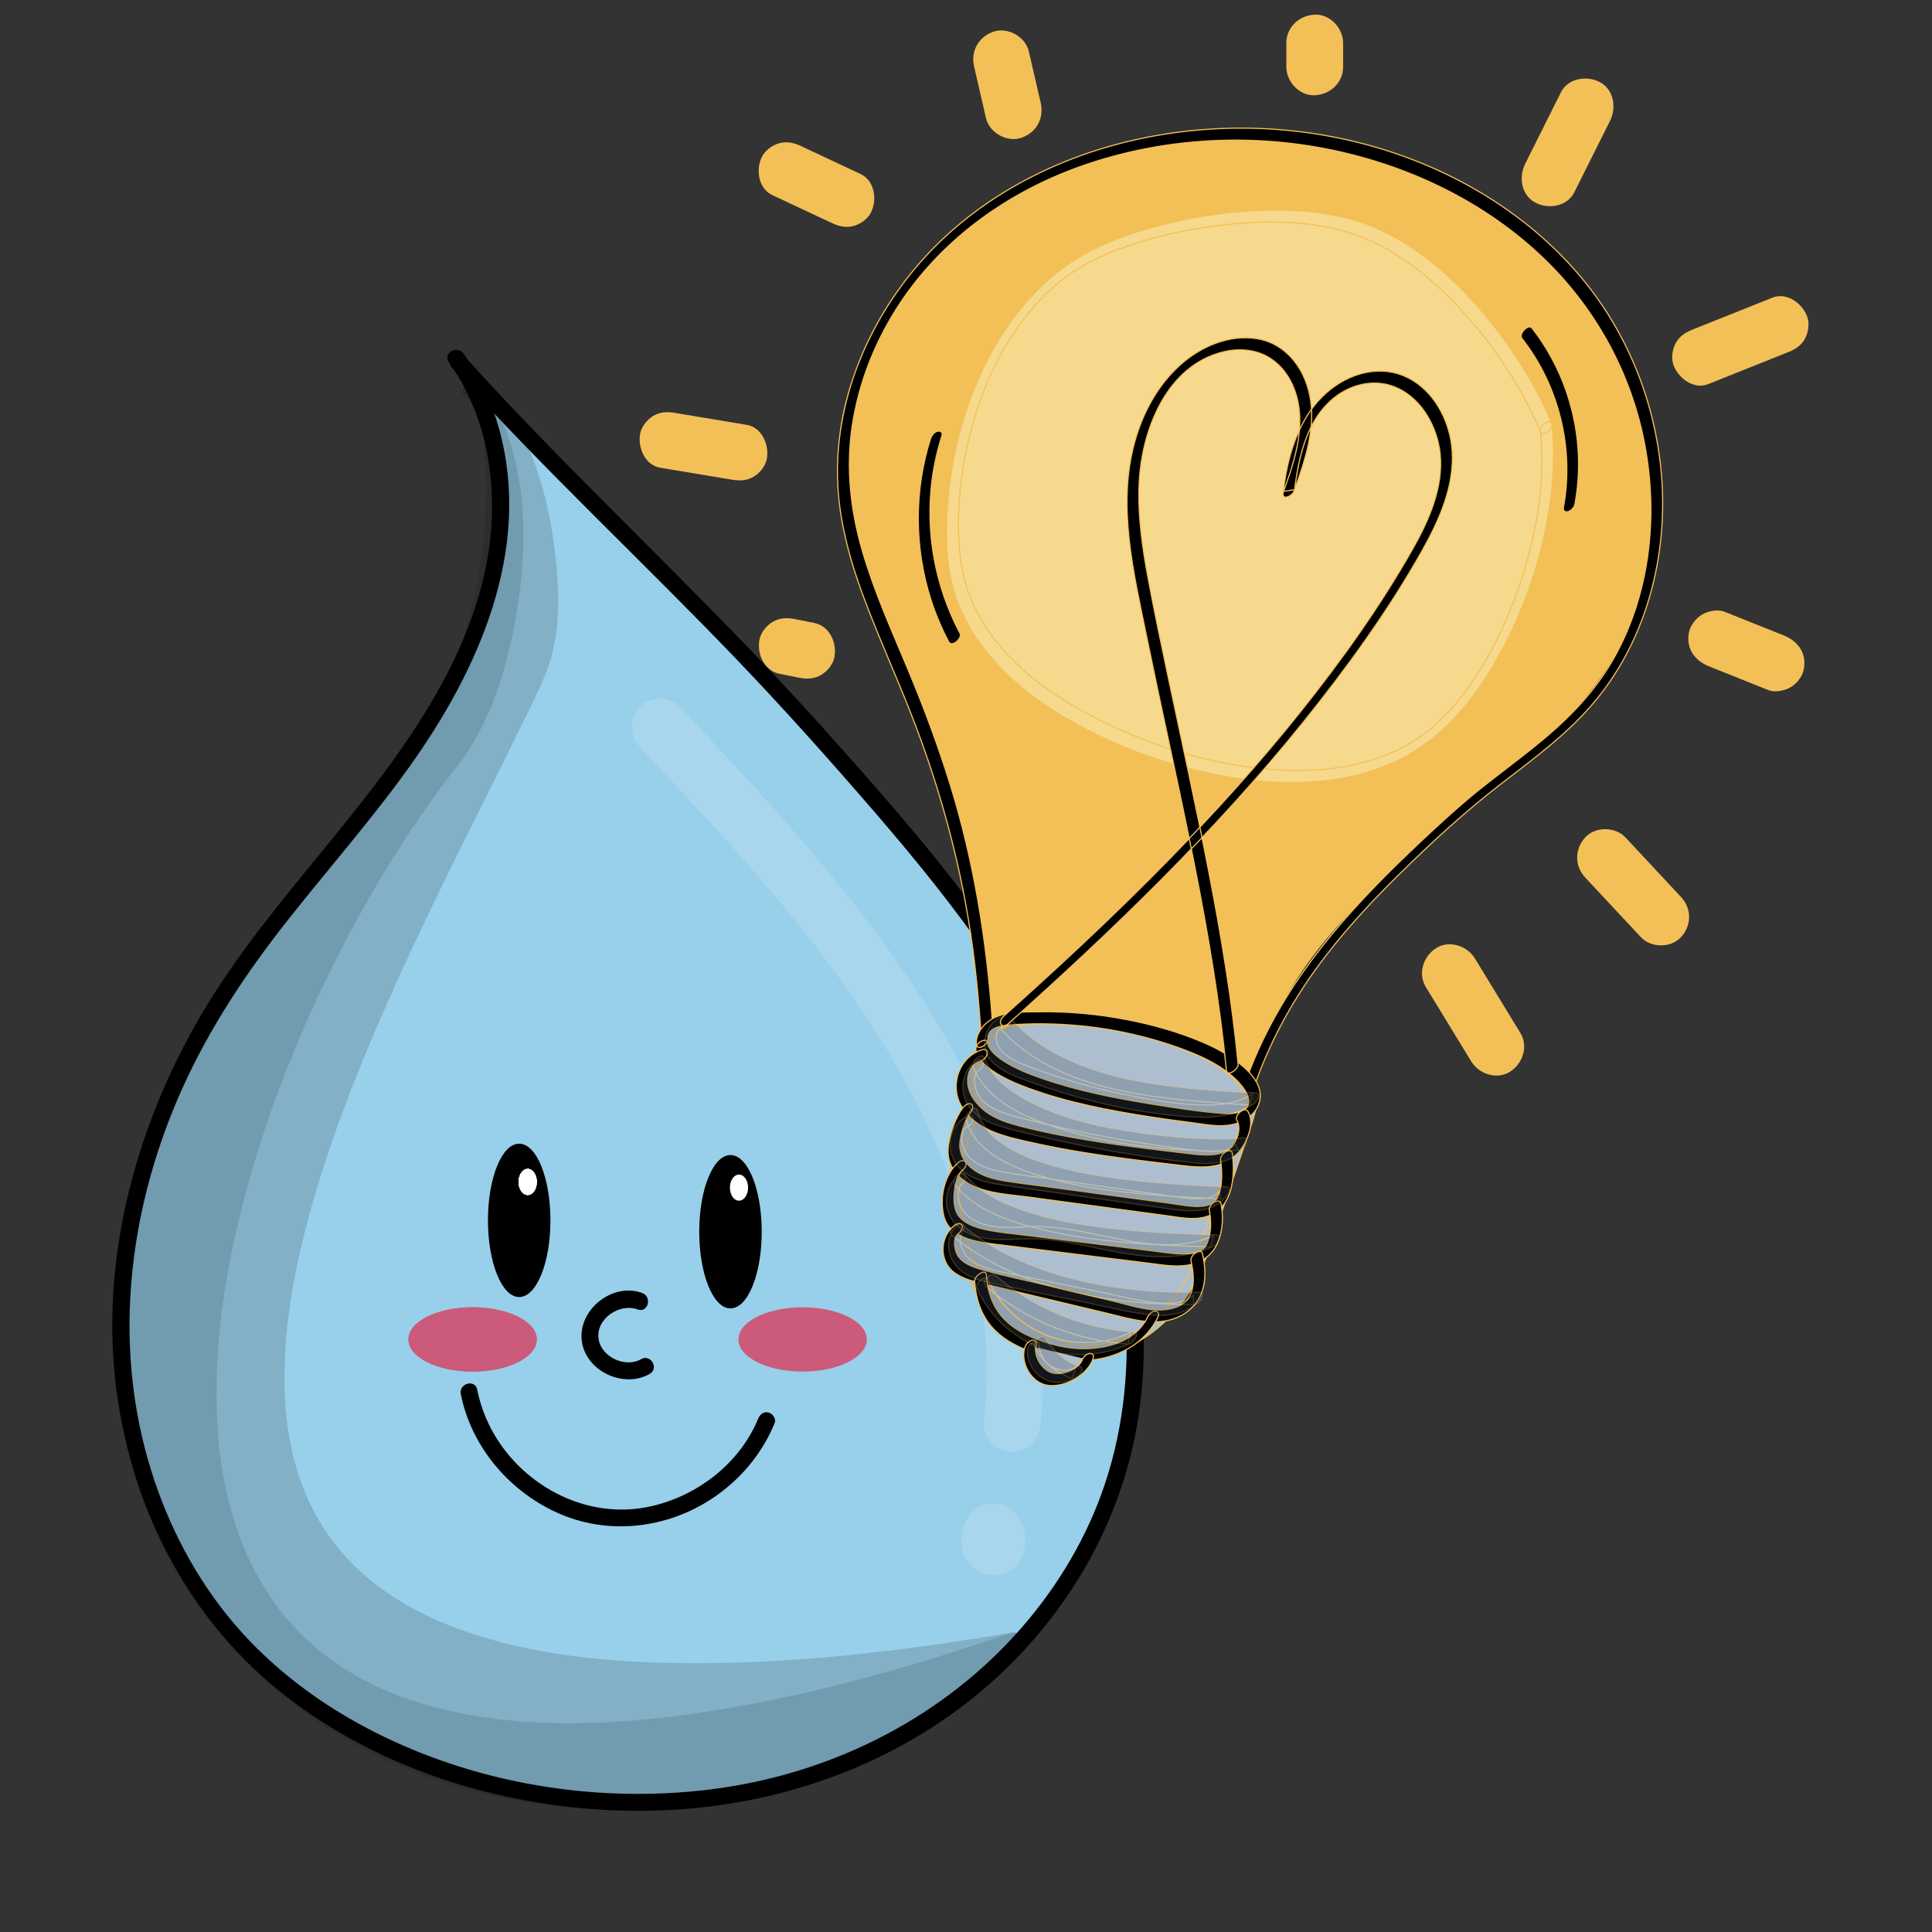<?xml version="1.0" encoding="utf-8"?>
<!-- Generator: Adobe Adobe Illustrator 24.2.0, SVG Export Plug-In . SVG Version: 6.00 Build 0)  -->
<svg version="1.1" xmlns="http://www.w3.org/2000/svg" xmlns:xlink="http://www.w3.org/1999/xlink" x="0px" y="0px"
	 viewBox="0 0 1700.79 1700.79" style="enable-background:new 0 0 1700.79 1700.79;" xml:space="preserve">
<rect x="0" y="0" width="1700.79" height="1700.79" fill="#333333" stroke="none"/>
<style type="text/css">
	.st0{fill:#98CFEA;}
	.st1{stroke:#000000;stroke-miterlimit:10;}
	.st2{opacity:0.149;}
	.st3{opacity:0.122;}
	.st4{fill:#FFFFFF;stroke:#FFFFFF;stroke-miterlimit:10;}
	.st5{fill:#CC5B7B;stroke:#CA5B7A;stroke-miterlimit:10;}
	.st6{fill:#FFFFFF;}
	.st7{fill:#ADBECF;stroke:#F3C057;stroke-miterlimit:10;}
	.st8{fill:#F3C057;stroke:#F3C057;stroke-miterlimit:10;}
	.st9{fill:#F7D98D;stroke:#F3C057;stroke-miterlimit:10;}
	.st10{stroke:#F3C057;stroke-miterlimit:10;}
	.st11{fill:#AEBFCE;stroke:#F3C057;stroke-miterlimit:10;}
	.st12{opacity:0.271;}
	.st13{fill:#3D4C5B;stroke:#F3C057;stroke-miterlimit:10;}
	.st14{fill:#F3C057;}
</style>
<g id="Ebene_2">
	<g>
		<path class="st0" d="M401.57,315.04c41.55,57.22,47.53,134.75,29.47,203.12s-57.58,129.08-100.97,184.92
			s-91.35,108.31-130.06,167.5c-56.04,85.68-91.86,185.91-93.65,288.27c-1.79,102.36,32.04,206.52,100.49,282.66
			c58.9,65.53,140.62,107.96,226.14,129.18c109.08,27.07,227.65,20.47,329.76-26.5s186.03-135.66,219.45-242.97
			c37.54-120.54,10.01-253.81-47.48-366.21S791.98,727.25,707.7,633.25C608.11,522.2,502.53,429.15,402.94,318.09"/>
		<g>
			<path d="M395.09,318.83c30.5,42.49,41.16,95.21,37.3,146.8c-4.12,55.14-25.71,107.33-53.78,154.42
				c-59.97,100.61-149.17,180.12-206.74,282.41c-54.49,96.81-83.8,210.16-69.37,321.28c13.75,105.84,64.88,204.33,149.93,270.04
				c85.44,66.01,195.62,98.83,302.88,100.29c108.57,1.47,216.7-31.24,301.7-99.73c78.61-63.35,132.79-153.79,146.21-254.27
				c14.93-111.84-16.89-225.66-69.82-323.69c-54.93-101.73-131.7-189.39-208.41-275.06c-81.51-91.03-170.4-174.69-255.2-262.56
				c-20.88-21.64-41.44-43.58-61.53-65.96c-6.46-7.2-17.04,3.44-10.61,10.61c80.52,89.69,169.03,171.63,252.32,258.66
				c40.52,42.35,79.62,86.14,117.96,130.47c37.22,43.03,73.2,87.23,105.28,134.27c62.74,91.97,110.68,196.86,117.79,309.29
				c3.41,53.98-2.91,108.45-21.51,159.38c-16.49,45.16-42.47,86.82-74.63,122.47c-69.63,77.18-166.4,124.45-269.16,137.29
				c-106.77,13.34-219.77-7.03-313.75-59.98c-45.21-25.47-86.12-59.08-117.61-100.51c-31.62-41.6-53.95-89.75-66.95-140.27
				c-27.27-105.99-11.2-218.47,33.59-317.38c23.72-52.39,55.42-100.12,90.89-145.24c35.91-45.68,74.48-89.29,108.33-136.57
				c61.18-85.44,108.58-191.54,79.09-298.04c-6.53-23.58-16.95-46.07-31.23-65.97C402.46,303.48,389.45,310.96,395.09,318.83
				L395.09,318.83z"/>
		</g>
	</g>
	<ellipse class="st1" cx="457.06" cy="1074.32" rx="27" ry="67"/>
	<ellipse class="st1" cx="643.06" cy="1084.32" rx="27" ry="67"/>
	<g>
		<path class="st0" d="M412.88,1225.29c11.09,57.63,62.98,104.9,121.39,110.59s118.45-30.69,140.45-85.1"/>
		<g>
			<path d="M405.65,1227.28c9.38,47.29,44.31,87.47,88.46,105.97c45.36,19.02,97.77,11.26,137.45-17.27
				c22.43-16.13,39.89-37.64,50.4-63.21c1.55-3.77-1.68-8.21-5.24-9.23c-4.29-1.23-7.69,1.51-9.23,5.24
				c-16.63,40.45-55.53,69.73-98.03,78c-43.01,8.37-86.77-8.45-116.41-39.98c-16.65-17.72-28.21-39.64-32.94-63.51
				C418.24,1213.83,403.78,1217.84,405.65,1227.28L405.65,1227.28z"/>
		</g>
	</g>
	<g>
		<path class="st0" d="M563.4,1145.5c-20.28-8.07-45.83,10.86-44.01,32.61c1.82,21.75,30.15,36.18,48.81,24.86"/>
		<g>
			<path d="M565.4,1138.27c-26.4-9.77-57.36,15.21-53.11,43.04c4.01,26.24,37.08,41.17,59.7,28.14c8.36-4.82,0.82-17.78-7.57-12.95
				c-13.84,7.97-35.28-1.77-37.49-17.99c-2.42-17.81,18.71-31.61,34.48-25.77C570.47,1156.09,574.39,1141.6,565.4,1138.27
				L565.4,1138.27z"/>
		</g>
	</g>
</g>
<g id="Ebene_6">
	<g class="st2">
		<path d="M414.46,343.66c60.24,29.88,85.68,188.92,57.6,250.01C327.15,908.86-133.79,1619.02,892.6,1444.5
			c-89.02,85.93-210.76,138.06-334.48,139.41c-123.72,1.35-247.88-49.05-332.99-138.85s-128.9-218.22-112.76-340.89
			c17.79-135.17,102.06-251.4,188.91-356.49c47.37-57.32,97.1-114.5,126.16-182.95s34.25-151.83-6.38-214.1"/>
		<g>
			<path d="M410.68,350.14c13.56,6.89,23.31,19.08,30.96,31.92c9.9,16.61,16.69,34.89,21.88,53.46
				c10.82,38.72,15.82,80.88,10.65,120.92c-3.16,24.48-14.04,45.46-24.61,67.36c-9.68,20.05-19.58,39.99-29.51,59.92
				c-22.19,44.56-44.48,89.08-65.71,134.11c-22.41,47.55-43.73,95.67-62.47,144.8c-17.84,46.77-33.47,94.58-43.96,143.57
				c-9.41,43.96-15.04,89.47-11.34,134.44c3.33,40.42,14.41,80.49,36.93,114.57c24.32,36.79,59.95,64.15,99.77,82.44
				c54.96,25.25,115.81,35.41,175.77,39.5c88.43,6.03,177.54-1.32,265.19-13.13c26.86-3.62,53.64-7.75,80.35-12.28
				c-2.43-4.18-4.86-8.36-7.3-12.54c-91.58,88.04-217.61,140.28-345.14,137.1c-124.25-3.09-247.16-58.89-327.59-154.3
				c-80.3-95.25-115.38-226.58-89.28-348.73c27.88-130.45,113.33-238.32,196.52-338.66c42.64-51.42,85.68-104.12,112.1-166.09
				c23.99-56.26,33.18-122.5,13.06-181.37c-4.84-14.16-11.33-27.72-19.44-40.3c-5.21-8.09-18.2-0.58-12.95,7.57
				c34.48,53.54,34.31,121.14,15.88,180.36c-20.34,65.36-63.25,121.11-106.11,173.3c-84.2,102.54-172.98,208.14-208.17,339.02
				c-33.17,123.36-6.84,257.42,68.25,360.56c74.88,102.85,194.09,167.38,319.9,181.1c128.02,13.96,258.41-28.36,358.51-108.2
				c12.16-9.7,23.84-19.98,35.05-30.76c5.83-5.61-0.39-13.71-7.3-12.54c-95.2,16.15-191.85,27.83-288.55,26.88
				c-64.77-0.63-130.91-6.69-192.47-28.01c-42.18-14.61-81.4-37.14-110.33-71.38c-5.88-6.96-11.23-14.34-16.55-23.03
				c-5.02-8.21-9.44-16.79-13.26-25.63c-1.02-2.36-3.39-8.43-4.82-12.51c-1.59-4.54-3.03-9.12-4.33-13.75
				c-2.71-9.64-4.81-19.45-6.38-29.35c-1.39-8.77-2.45-19.23-2.99-29.55c-0.56-10.69-0.6-21.41-0.22-32.11
				c0.81-22.64,3.32-43.72,7.13-65.42c8.54-48.61,22.8-96.12,39.48-142.5c17.6-48.94,37.97-96.4,59.74-143.59
				c21.05-45.62,43.35-90.65,65.76-135.61c10.19-20.44,20.4-40.88,30.45-61.39c9.29-18.94,19.22-37.86,27.2-57.4
				c13.87-33.93,12.22-74.84,7.63-110.47c-5.03-38.96-14.99-80.05-36.83-113.28c-8.45-12.85-19.14-24.95-33.04-32.01
				C409.66,332.82,402.06,345.76,410.68,350.14L410.68,350.14z"/>
		</g>
	</g>
	<g class="st3">
		<path d="M421.55,350.8c58.7,79.35,26.57,254.13-23.49,317.19C149.52,981.04-75.92,1777.49,892.6,1444.5
			c-351.13,327.53-948.65,49.92-740.63-473.93c95.15-239.62,321.16-290.91,278.09-617.77"/>
		<g>
			<path d="M415.08,354.59c25.08,34.28,30.94,79.4,30.53,120.79c-0.45,45.65-8.86,91.83-24.96,134.57
				c-6.43,17.07-14.36,33.86-24.95,48.77c-6.95,9.78-14.71,19.01-21.83,28.68c-14.48,19.67-28.12,39.95-41.05,60.66
				c-27.81,44.56-52.38,91.14-73.8,139.09c-22.17,49.62-41.13,100.75-55.57,153.16c-13.75,49.89-23.54,101.13-26.74,152.83
				c-2.87,46.42-0.29,93.81,11.91,138.85c11.26,41.58,31.29,80.81,61.01,112.24c32.33,34.19,74.57,57.13,119.4,70.45
				c59.91,17.8,123.93,19.76,185.87,15.04c89.33-6.81,177.38-27.39,262.97-53.18c25.74-7.76,51.32-16.07,76.75-24.8
				c-2.43-4.18-4.86-8.36-7.3-12.54c-47.97,44.64-103.91,80.89-165.02,104.76c-56.39,22.02-116.58,33.8-177.14,34.14
				c-57.56,0.32-115.03-9.64-168.94-29.9c-51.57-19.37-99.69-48.57-139.85-86.35c-40.35-37.97-72.53-84.56-92.74-136.22
				c-22.53-57.59-30.26-119.74-25.81-181.27c5.27-72.9,26.53-146.21,59.24-211.48c29.57-59.01,70.34-110.62,112.52-160.99
				c39.37-47.02,79.64-94.17,108.1-148.88c32.89-63.2,46.78-133.19,45.15-204.2c-0.51-22.08-2.4-44.1-5.26-65.99
				c-0.53-4.05-3.07-7.45-7.5-7.5c-3.65-0.04-8.02,3.48-7.5,7.5c10.03,76.91,6.97,155.59-22.01,228.29
				c-22.97,57.61-60.86,107.23-100.17,154.56c-41.71,50.23-84.68,99.67-117.99,156.11c-37.99,64.37-63.68,137.33-74.89,211.22
				c-9.76,64.33-7.8,130.56,10.34,193.28c16.16,55.87,44.83,107.61,83.48,151.06c37.43,42.08,83.93,75.98,134.78,100.04
				c53.09,25.12,110.63,39.88,169.16,44.32c60.43,4.59,121.78-2.11,179.9-19.22c63.16-18.6,122.19-49.49,174.16-89.82
				c13.35-10.36,26.22-21.33,38.59-32.85c5.35-4.98-0.18-14.98-7.3-12.54c-91.88,31.55-186.2,58.26-282.59,71.71
				c-65.63,9.16-134.33,12.27-199.18-0.11c-24.73-4.72-50.82-12.35-72.53-22.11c-10.53-4.73-20.77-10.12-30.6-16.19
				c-4.71-2.91-9.33-5.98-13.83-9.21c-4.94-3.54-7.12-5.22-11.88-9.18c-8.13-6.77-15.79-14.1-22.9-21.93
				c-7.61-8.38-12.37-14.45-18.51-23.47c-5.85-8.58-11.12-17.55-15.83-26.81c-5.19-10.21-8.24-17.35-12.03-27.73
				c-15.66-42.96-20.55-85.84-20.07-131.24c0.54-50.7,7.96-98.68,19.81-147.99c12.51-52.03,29.71-102.9,50.25-152.29
				c19.75-47.52,43.78-95.67,70.3-140.77c12.57-21.38,25.86-42.34,39.95-62.76c6.67-9.67,13.53-19.21,20.58-28.61
				c7.7-10.25,16.12-19.93,23.36-31.89c21.75-35.93,33.62-78.43,40.22-119.61c7.21-44.95,8.71-92.41-2.91-136.78
				c-4.96-18.91-12.61-37.45-24.21-53.29C422.39,339.3,409.36,346.78,415.08,354.59L415.08,354.59z"/>
		</g>
	</g>
</g>
<g id="Ebene_4">
	<ellipse class="st4" cx="464.56" cy="1040.5" rx="7.5" ry="11"/>
	<ellipse class="st4" cx="464.56" cy="1040.5" rx="7.5" ry="11"/>
	<ellipse class="st4" cx="464.56" cy="1040.5" rx="7.5" ry="11"/>
	<ellipse class="st4" cx="464.56" cy="1040.5" rx="7.5" ry="11"/>
	<ellipse class="st4" cx="650.56" cy="1045.5" rx="7.5" ry="11"/>
</g>
<g id="Ebene_5">
	<ellipse class="st5" cx="416.07" cy="1179.13" rx="55.99" ry="27.8"/>
	<ellipse class="st5" cx="416.07" cy="1179.13" rx="55.99" ry="27.8"/>
	<ellipse class="st5" cx="706.55" cy="1179.13" rx="55.99" ry="27.8"/>
</g>
<g id="Ebene_7">
	<g class="st2">
		<g>
			<path class="st6" d="M563.3,657.67c31.9,33.96,63.79,67.94,94.54,102.95c15.35,17.48,30.42,35.22,45.03,53.33
				c3.6,4.46,7.18,8.94,10.72,13.45c1.49,1.9,2.97,3.8,4.46,5.7c3.68,4.71-2.35-3.08-0.04-0.05c1.28,1.68,2.57,3.35,3.85,5.03
				c6.93,9.12,13.74,18.33,20.38,27.66c26.7,37.47,50.93,76.76,70.99,118.2c4.9,10.11,9.77,20.33,13.96,30.76
				c-2.58-6.41,0.63,1.58,1.23,3.06c1,2.47,1.99,4.94,2.96,7.43c2.16,5.51,4.24,11.05,6.24,16.62c7.68,21.37,14.17,43.17,19.25,65.3
				c2.82,12.3,5.21,24.7,7.12,37.17c0.18,1.16,0.35,2.32,0.52,3.48c0.17,1.16,0.33,2.32,0.49,3.48c-0.14-1.05-0.28-2.11-0.42-3.16
				c0.8,3.32,0.88,7.06,1.25,10.46c0.66,6.11,1.21,12.23,1.63,18.36c1.75,25.45,1.3,51.01-1.43,76.38
				c-0.64,5.97,3.25,13.61,7.32,17.68c4.34,4.34,11.45,7.6,17.68,7.32c14.75-0.66,23.49-11.02,25-25
				c10.24-95.09-12.53-190.42-51.36-276.85c-39.05-86.92-96.51-164.19-158.39-236.11c-34.73-40.37-71.18-79.21-107.64-118.02
				c-8.97-9.55-26.42-9.74-35.36,0C553.9,632.55,553.72,647.48,563.3,657.67L563.3,657.67z"/>
		</g>
	</g>
	<g class="st2">
		<g>
			<path class="st6" d="M852.28,1352.92c-0.16,2.85-0.32,5.71-0.48,8.56c10.55-8.04,21.1-16.07,31.65-24.11
				c-0.36-0.09-0.71-0.21-1.05-0.36c1.99,0.84,3.98,1.68,5.97,2.52c-0.5-0.26-0.92-0.52-1.38-0.87c1.69,1.3,3.37,2.61,5.06,3.91
				c-0.42-0.38-0.76-0.75-1.12-1.18c1.3,1.69,2.61,3.37,3.91,5.06c-0.43-0.62-0.76-1.24-1.06-1.93c0.84,1.99,1.68,3.98,2.52,5.97
				c-0.25-0.72-0.42-1.42-0.54-2.17c0.3,2.22,0.6,4.43,0.89,6.65c-0.07-0.75-0.06-1.47,0.02-2.23c-0.3,2.22-0.6,4.43-0.89,6.65
				c0.13-0.74,0.32-1.4,0.61-2.09c-0.84,1.99-1.68,3.98-2.52,5.97c0.26-0.5,0.52-0.92,0.86-1.37c-1.3,1.69-2.61,3.37-3.91,5.06
				c0.23-0.28,0.49-0.54,0.78-0.78c-1.69,1.3-3.37,2.61-5.06,3.91c0.15-0.11,0.3-0.23,0.45-0.34c-10.1-1.3-20.2-2.61-30.3-3.91
				c0.35,0.33,0.68,0.69,0.98,1.07c-1.3-1.69-2.61-3.37-3.91-5.06c0.58,0.8,1.04,1.6,1.43,2.5c-0.84-1.99-1.68-3.98-2.52-5.97
				c0.34,0.93,0.56,1.83,0.71,2.81c-0.3-2.22-0.6-4.43-0.89-6.65c0.08,0.98,0.07,1.92-0.04,2.9c0.3-2.22,0.6-4.43,0.89-6.65
				c-0.18,0.97-0.43,1.86-0.81,2.77c0.84-1.99,1.68-3.98,2.52-5.97c-0.2,0.44-0.44,0.86-0.7,1.27c4.98-3.83,9.96-7.66,14.94-11.49
				c-0.19,0.05-0.38,0.09-0.58,0.14c2.22-0.3,4.43-0.6,6.65-0.89c-0.19,0.01-0.38,0.01-0.57,0.02c2.22,0.3,4.43,0.6,6.65,0.89
				c-0.38-0.03-0.75-0.12-1.1-0.28c1.99,0.84,3.98,1.68,5.97,2.52c-0.36-0.16-0.69-0.37-0.99-0.63c1.69,1.3,3.37,2.61,5.06,3.91
				c-0.3-0.26-0.57-0.56-0.8-0.89c1.3,1.69,2.61,3.37,3.91,5.06c-0.23-0.33-0.41-0.68-0.54-1.06c0.84,1.99,1.68,3.98,2.52,5.97
				c-0.05-0.19-0.1-0.38-0.15-0.56c0.3,2.22,0.6,4.43,0.89,6.65c-0.07-0.38-0.07-0.76-0.01-1.14c-0.3,2.22-0.6,4.43-0.89,6.65
				c0.05-0.18,0.1-0.37,0.15-0.55c-0.84,1.99-1.68,3.98-2.52,5.97c0.09-0.18,0.18-0.35,0.27-0.53c3.08-5.95,4.33-12.68,2.52-19.26
				c-1.6-5.8-6.08-12.08-11.49-14.94c-5.8-3.07-12.83-4.6-19.26-2.52c-6.02,1.95-11.94,5.7-14.94,11.49
				c-3.48,6.73-4.89,14.04-2.94,21.48c1.31,4.99,4.01,9.37,7.48,13.12c9.98,10.77,28.54,11.66,39.02,1.17
				c13.18-13.18,10.94-36.05-1.57-48.67c-3.89-3.92-8.96-6.15-14.35-6.88c-5.03-0.68-11.71-0.22-15.94,2.97
				c-4.32,3.25-7.08,5.64-10.19,10.09c-1.61,2.31-2.73,5.2-3.59,7.85c-1.82,5.6-1.59,11.72-0.37,17.39
				c2.44,11.38,11.53,20.47,22.56,23.7c7.66,2.25,15.62,0.29,21.79-4.47c6.43-4.96,9.4-11.57,9.85-19.63
				c0.16-2.85,0.32-5.71,0.48-8.56c0.35-6.18-3.04-13.39-7.32-17.68c-4.34-4.34-11.45-7.6-17.68-7.32
				c-6.47,0.29-13.17,2.41-17.68,7.32C854.97,1340.29,852.67,1346.03,852.28,1352.92L852.28,1352.92z"/>
		</g>
	</g>
</g>
<g id="Ebene_8">
	<g>
		<g id="Ebene_7_1_">
			<g>
				<path class="st7" d="M862.71,932.36c-15.27,8.46-16.19,34-1.57,43.56c-37.41,58.02-24.4,143.05,28.65,187.34
					c16.82,14.05,37.42,24.31,59.29,26.01c40.39,3.14,78.8-24.17,97.96-59.79c7.31-13.6,12.31-28.3,17.28-42.93
					c10.58-31.16,21.15-62.32,31.73-93.48c2.95-8.67,5.93-17.7,4.86-26.79c-2.22-18.97-20.65-31.38-37.92-39.61
					c-42.22-20.14-88.71-31.31-135.47-32.55c-13.35-0.35-27.07,0.16-39.4,5.25s-23.15,15.6-25.28,28.76"/>
				<g>
					<path class="st7" d="M862.5,927.76c-17.73,10.37-24.68,39.77-5.72,52.81c0.17-1.98,0.34-3.96,0.51-5.94
						c-26.63,41.73-29.49,95.89-10.07,141.16c20.92,48.77,72.99,90.25,128.37,76.14c25.56-6.51,47.74-23.16,63.82-43.67
						c19.92-25.41,28.2-57.89,38.4-87.94c5.64-16.64,11.29-33.27,16.94-49.91c2.78-8.19,5.71-16.35,8.29-24.61
						c2.28-7.3,4.01-15.11,2.98-22.79c-3.69-27.35-34.93-40.24-57.26-49.33c-31.23-12.73-64.36-20.66-97.94-23.67
						c-29.14-2.61-64.51-4.25-84.57,21.23c-4.24,5.38-7.23,11.59-8.47,18.34c-0.5,2.73,1.3,4.32,3.96,3.7
						c2.79-0.66,5.65-3.76,6.17-6.58c5.39-29.2,44.44-28.1,66.94-26.84c31.59,1.77,62.86,8.15,92.67,18.73
						c13.63,4.83,27.31,10.32,39.96,17.36c9.72,5.41,19.79,12.71,24.99,22.82c6.81,13.25,1.52,26.85-2.92,39.95
						c-5.2,15.32-10.4,30.64-15.6,45.95c-5.27,15.51-10.5,31.03-15.8,46.53c-4.81,14.07-9.77,28.43-17.39,41.29
						c-11.83,19.95-29.81,36.73-51.49,45.46c-49.79,20.07-101.83-13.25-125.82-56.74c-21.58-39.13-25.19-88.77-6.33-129.64
						c2.3-4.97,4.93-9.73,7.87-14.35c0.83-1.29,2.36-4.67,0.51-5.94c-6.13-4.22-9.4-10.9-9.61-18.28
						c-0.17-5.88,1.61-12.85,7.03-16.02c2.4-1.4,5.26-4.25,4.96-7.3C867.62,926.81,864.63,926.52,862.5,927.76L862.5,927.76z"/>
				</g>
			</g>
			<g>
				<g>
					<path class="st7" d="M916,1196.44c4.84,1.13,12.24-9.12,6.93-10.36C918.08,1184.95,910.68,1195.2,916,1196.44L916,1196.44z"/>
				</g>
			</g>
			<g>
				<g>
					<path class="st7" d="M907.57,1197.4c1.9,9.72,9.6,17.5,19.85,17.89c10.69,0.4,20.46-7.31,24.67-16.71
						c0.59-1.32,1.11-4.76-1.16-5.1c-10.52-1.54-21.05-3.08-31.58-4.63c-2.99-0.43-5.71,1.44-7.32,3.9
						c-0.88,1.36-2.63,6.02,0.39,6.46c10.52,1.54,21.05,3.08,31.58,4.63c-0.38-1.7-0.77-3.39-1.16-5.1
						c-5.51,12.3-22.9,3.56-24.92-6.76C916.66,1185.51,906.65,1192.7,907.57,1197.4L907.57,1197.4z"/>
				</g>
			</g>
		</g>
		<g id="Ebene_5_1_">
			<g>
				<path class="st8" d="M1103.93,938.11c19.44-84.92,87.83-148.93,155.32-204.11s140.3-110.66,175.19-190.49
					c44.12-100.96,14.47-225.76-61.01-306.2c-75.47-80.43-190.05-118.14-300.28-112.92c-68.7,3.25-137.43,22.45-194.38,60.91
					S764.41,289.75,748.94,356.65c-21.45,92.71,25.83,180.92,61.04,269.38c35.21,88.46,72.65,182,57.54,275.94
					c79.13-16.21,164.41-0.28,232.37,43.4"/>
				<g>
					<path class="st8" d="M1108.98,936.67c17.11-73.64,71.55-130.56,127.24-178.38c56.04-48.12,117.25-91.14,163.26-149.68
						c21.8-27.73,39.34-58.83,49.64-92.64c9.48-31.1,12.68-64.07,10.39-96.46c-4.64-65.25-31.19-128.88-74.05-178.35
						c-46.39-53.55-110.85-89.83-178.89-108.07c-69.67-18.68-144.31-19.39-214.29-2.02c-34.86,8.66-68.74,22.06-99.56,40.57
						c-30.4,18.27-57.88,41.38-81.66,67.64c-24.13,26.63-45.16,57.02-58.34,90.58c-12.63,32.16-16.53,66.91-13.16,101.21
						c6.98,70.97,40.52,136.08,66.53,201.44c27.65,69.46,56.7,141.21,59.47,216.87c0.66,18.08-0.29,36.15-3.12,54.02
						c-0.44,2.79,1.19,4.26,3.96,3.7c60.85-12.31,125.08-5.45,182.32,18.45c16.27,6.79,31.94,14.97,46.79,24.46
						c4.54,2.9,12.87-6.65,8.72-9.3c-53.84-34.41-117.74-52-181.63-50.15c-18.15,0.53-36.21,2.67-54,6.28
						c1.32,1.23,2.63,2.46,3.96,3.7c11.6-73.47-8.03-146.62-33.2-215.24c-12.59-34.3-26.33-68.2-40.43-101.9
						c-13.67-32.67-27.47-65.44-37.34-99.5c-9.48-32.69-15.08-66.89-12.06-100.98c3.05-34.43,15.68-66.55,34.21-95.53
						c37.71-59.01,94.88-106.05,160.19-131.46c66.33-25.8,140.35-32.68,210.61-21.93c69.53,10.64,137.1,38.66,190.52,84.92
						c49.85,43.18,84.7,101.85,98.48,166.33c13.74,64.31,4.86,131.78-29.3,188.38c-37.59,62.27-96.55,107.66-152.13,152.98
						c-56.45,46.03-113.8,96.49-145.81,163.29c-7.59,15.85-13.49,32.51-17.46,49.64c-0.64,2.73,1.39,4.3,3.96,3.7
						C1105.72,942.57,1108.33,939.5,1108.98,936.67L1108.98,936.67z"/>
				</g>
			</g>
		</g>
		<g id="Ebene_6_1_">
			<g>
				<path class="st9" d="M1361.16,376.38c-27.65-65.83-87.61-141.74-153.47-170.7s-178.87-13.31-243.69,17.84
					C874.39,266.6,830.84,391.2,839.72,490.14c7.69,85.68,90.9,139.56,171.86,169.02c80.95,29.47,185.39,40.54,250.96-15.18
					c65.57-55.72,108.15-181.92,98.58-267.4"/>
				<g>
					<path class="st9" d="M1366.11,372.59c-11.68-27.66-27.18-53.67-45.09-77.74c-18.66-25.08-40.29-48.29-65.13-67.36
						c-21.52-16.52-45.48-29.67-72.01-35.95c-26.62-6.31-54.42-7.46-81.65-5.9c-28.74,1.64-57.43,6.31-85.2,13.88
						c-24.48,6.66-49.11,15.44-70.6,29.11c-43.56,27.73-73.55,72.93-91.44,120.59c-9.25,24.63-15.61,50.34-18.91,76.44
						c-3.16,25.09-4.34,51.36-0.41,76.44c7.99,51.01,43.51,90.96,85.21,118.96c43.72,29.35,94.79,49.46,146.26,60.15
						c51.3,10.66,106.98,12.32,156.02-8.42c47.96-20.28,80.51-63.4,103.22-108.71c24.03-47.95,39.22-102.03,41.09-155.75
						c0.4-11.5,0.07-23.01-1.18-34.45c-0.71-6.48-10.88,0.62-10.36,5.4c5.42,49.6-5.12,101.17-22.48,147.53
						c-9.07,24.22-20.38,47.69-34.64,69.3c-12.78,19.36-28.02,37.61-46.95,51.28c-41.19,29.74-95.25,34.31-144.36,28.86
						c-50.99-5.66-101.45-22.29-146.82-46.06c-43.03-22.55-85.1-54.9-104.95-100.52c-9.81-22.56-12.2-46.58-11.96-70.95
						c0.25-25.1,3.59-50.14,9.6-74.5c11.74-47.57,34.15-94.35,70.3-128.22c17.09-16.01,37.24-27.49,59.05-35.81
						c24.92-9.52,51.12-16.01,77.5-19.98c51.25-7.72,108.47-8.53,155.49,16.21c25.91,13.64,48.68,33.07,68.64,54.31
						c20.74,22.07,38.81,46.69,53.79,73c6.72,11.79,12.79,23.95,18.06,36.46C1358.4,385.37,1368.05,377.18,1366.11,372.59
						L1366.11,372.59z"/>
				</g>
			</g>
		</g>
		<g id="Ebene_3_1_">
			<g>
				<g>
					<path class="st10" d="M1104.78,954.75c12.74-36.45,31.12-70.46,53.71-101.74c22.1-30.61,47.85-58.39,74.75-84.81
						c27.67-27.17,56.16-53.38,86.86-77.12c29.8-23.04,60.91-45.6,84.96-74.93c42.35-51.63,61.13-119.41,58.34-185.55
						c-2.8-66.54-26.9-131.85-69.1-183.55c-45.08-55.22-108.11-94.16-175.86-115.25c-68.87-21.44-142.91-24.71-213.46-9.95
						c-71.34,14.93-139.71,49.26-189.45,103.11c-50.42,54.58-82.23,128.66-77.9,203.66c2.19,37.98,13.72,74.67,27.53,109.89
						c13.87,35.39,29.64,69.97,42.88,105.63c24.4,65.72,41.5,133.21,49.83,202.84c2.31,19.35,4.06,38.76,5.43,58.2
						c0.46,6.45,10.7-0.61,10.36-5.4c-5.01-71.3-16.24-141.77-37.51-210.13c-10.52-33.8-22.93-67.03-36.57-99.7
						c-14.5-34.74-30.1-69.19-40.56-105.43c-10.33-35.79-14.36-72.89-8.74-109.85c5.47-36.03,18.78-70.7,38.1-101.57
						c38.47-61.45,99.16-104.84,167.36-128.1c67.42-22.99,141.11-27.59,211.03-14.06c68.98,13.34,135.18,44.01,187.05,91.77
						c49.36,45.45,82.86,105.55,94.64,171.63c11.23,62.97,3.47,130.74-28.67,186.73c-17.92,31.22-43.16,55.62-71.1,77.92
						c-14.89,11.88-30.18,23.23-45.09,35.09c-14.62,11.63-28.42,24.1-42.12,36.77c-55.22,51.08-108.61,105.74-143.78,172.96
						c-8.62,16.48-16,33.56-22.14,51.11C1092.8,962.8,1102.96,959.99,1104.78,954.75L1104.78,954.75z"/>
				</g>
			</g>
			<g>
				<g>
					<path class="st10" d="M859.18,924.91c1.6,7.43,8.02,13.15,13.98,17.31c9.9,6.9,21.22,11.72,32.5,15.86
						c34.77,12.75,71.77,19.7,108.28,25.33c11.23,1.74,22.49,3.29,33.76,4.69c10.41,1.3,21.52,3.72,32.02,2.66
						c8.62-0.86,17.11-3.93,23.16-10.34c6.35-6.72,8.34-16.13,4.76-24.7c-3.8-9.07-11.99-16.24-19.71-21.98
						c-8.75-6.51-18.48-11.66-28.48-15.98c-21.32-9.18-44.04-15.56-66.78-20.03c-25.49-5.01-51.51-7.42-77.49-7.04
						c-12,0.17-25.66-0.38-37.03,4.02c-10.15,3.93-19.14,13.33-18.76,24.77c0.1,3.02,3.37,2.89,5.39,1.91
						c2.55-1.23,5.06-4.35,4.96-7.3c-0.32-9.54,11.49-11.1,18.71-11.73c10.49-0.91,21.08-1.14,31.61-1.01
						c21.5,0.25,42.97,2.39,64.09,6.44c20.21,3.88,40.18,9.4,59.42,16.73c17.92,6.83,36.72,15.97,49.25,30.98
						c3.96,4.75,9.76,14.33,4.2,19.99c-4.83,4.92-14.29,5.15-20.63,4.67c-20.56-1.56-41.18-4.8-61.52-8.06
						c-33.24-5.34-66.74-11.9-98.58-23.06c-11.38-3.99-22.98-8.52-33.08-15.21c-6.15-4.08-12.58-9.14-14.16-16.51
						c-0.64-2.96-5.13-0.98-6.49,0.03C860.23,919.12,858.55,921.96,859.18,924.91L859.18,924.91z"/>
				</g>
			</g>
			<g>
				<g>
					<path class="st10" d="M865.13,923.99c-20.56,5.9-29.28,31.02-19.14,49.1c12.69,22.62,40.72,27.98,63.94,33.12
						c27.43,6.07,55.2,10.38,83.04,14.04c14.17,1.86,28.35,3.54,42.54,5.2c11.55,1.35,23.28,3.09,34.8,0.65
						c11.2-2.37,19.64-9.37,25.16-19.25c4.51-8.08,8.23-19.58,3.23-28.29c-2.9-5.05-12.33,3.34-9.9,7.58
						c3.42,5.96,1.57,13.35-1.56,19.07c-3.73,6.83-9.08,9.84-16.76,10.98c-9.98,1.49-20.34-0.26-30.27-1.42
						c-11.97-1.39-23.92-2.81-35.87-4.34c-24.06-3.08-48.08-6.61-71.88-11.32c-11.4-2.26-22.78-4.72-34.03-7.64
						c-10.59-2.75-21.49-6.13-30.38-12.7c-8.1-5.98-15.2-14.85-16.13-25.19c-0.72-8.03,2.68-16.94,10.98-19.32
						c2.83-0.82,5.64-3.63,6.17-6.58C869.56,925.02,867.85,923.21,865.13,923.99L865.13,923.99z"/>
				</g>
			</g>
			<g>
				<g>
					<path class="st10" d="M847.26,975.7c-5.54,8.06-9.28,17.64-11.38,27.16c-2,9.08-2.08,18,3.08,26.08
						c13.75,21.53,43.56,21.78,66.17,24.83c27.3,3.68,54.6,7.36,81.91,11.04c13.38,1.8,26.74,3.61,40.12,5.4
						c11.03,1.49,22.83,4.1,33.83,1.11c24.15-6.55,26.65-35.09,23.85-55.8c-0.88-6.5-11,0.64-10.36,5.4
						c1.16,8.59,1.62,17.52-0.2,26.05c-1.73,8.13-5.42,13.47-14.07,14.69c-9.83,1.38-20.29-1.04-30.02-2.34
						c-12.26-1.65-24.51-3.3-36.77-4.96c-23.95-3.23-47.92-6.45-71.87-9.68c-12.09-1.63-24.24-3.02-36.28-4.96
						c-10.57-1.7-21.53-4.38-29.94-11.38c-7.35-6.11-11.47-14.21-10.16-23.79c1.26-9.15,4.55-18.64,9.8-26.27
						c1.27-1.84,2.31-5.36-0.39-6.46C851.88,970.7,848.58,973.78,847.26,975.7L847.26,975.7z"/>
				</g>
			</g>
			<g>
				<g>
					<path class="st10" d="M843.69,1023.3c-12.64,10.95-16.71,31.43-12.79,47.23c5.41,21.74,34.79,23.49,52.88,25.74
						c28.36,3.51,56.71,7.02,85.07,10.53c14.04,1.74,28.07,3.48,42.11,5.21c11.4,1.41,23.13,3.59,34.59,1.76
						c11.87-1.89,21.58-8.58,26.38-19.72c4.55-10.56,5.14-22.98,3-34.18c-1.23-6.49-11.25,0.69-10.36,5.4
						c1.65,8.66,1.83,18.12-0.96,26.58c-0.93,2.85-2.28,6.06-4.77,7.9c-3.43,2.52-8.21,3.47-12.37,3.85
						c-10.25,0.93-20.68-1-30.83-2.25c-12.07-1.5-24.14-2.99-36.22-4.49c-24.43-3.02-48.85-6.05-73.28-9.07
						c-11.74-1.45-23.64-2.45-35.26-4.66c-9.21-1.74-20.6-4.73-26.73-12.46c-4.4-5.55-4.7-14.12-4.09-20.83
						c0.54-6.01,2.4-15.32,6.66-19.02c1.89-1.64,4.66-4.8,3.41-7.55C848.99,1020.65,845.31,1021.89,843.69,1023.3L843.69,1023.3z"/>
				</g>
			</g>
			<g>
				<g>
					<path class="st10" d="M840.36,1078.69c-13.39,10.11-13.82,31.87-0.04,41.75c8.42,6.04,18.8,8.13,28.68,10.5
						c11.73,2.79,23.46,5.6,35.19,8.39c23.46,5.6,46.93,11.19,70.39,16.79c20.14,4.8,42.1,12.19,62.2,3.51
						c9.47-4.09,17.41-11.83,21.02-21.56c4.19-11.28,3.35-23.32,0.67-34.86c-0.69-2.94-5.11-1-6.49,0.03
						c-2.33,1.74-4.09,4.61-3.41,7.55c2,8.63,3.02,18.44,0.16,27c-2.24,6.7-7.36,10.95-13.96,13.19
						c-17.61,5.99-37.67-1.5-54.91-5.61c-19.37-4.62-38.74-9.24-58.11-13.86c-19.15-4.57-38.59-8.49-57.53-13.84
						c-7.97-2.25-18.08-5.77-21.85-13.85c-2.14-4.6-3.71-13.99,1.08-17.6c1.97-1.49,4.61-4.9,3.41-7.55
						C845.63,1075.94,842.06,1077.41,840.36,1078.69L840.36,1078.69z"/>
				</g>
			</g>
			<g>
				<g>
					<path class="st10" d="M858.02,1127.89c0.88,14.73,5.28,28.94,15.07,40.24c8.52,9.83,20.28,16.4,32.31,21
						c25.18,9.65,53.52,12.63,79.01,2.33c15.26-6.17,27.74-17.16,34.98-31.98c1.1-2.23,0.58-5.09-2.26-5.25
						c-3.01-0.16-5.8,3.03-6.97,5.43c-10.87,22.21-38.11,28.57-60.88,27.54c-11.88-0.53-23.39-3.5-34.54-7.52
						c-10.94-3.95-21.48-9.32-29.83-17.55c-10.78-10.62-15.65-24.76-16.53-39.63C868,1116.06,857.74,1123.11,858.02,1127.89
						L858.02,1127.89z"/>
				</g>
			</g>
			<g>
				<path class="st11" d="M907.18,1185.05c-3.46,10.14,5.03,27.69,18.44,29.28c10.66,1.26,28.09-6.66,31.87-17.56"/>
				<g>
					<path class="st10" d="M902.12,1186.49c-4.14,13.65,6.18,31.27,20.59,33.1c14.98,1.91,33.94-8.8,39.4-22.91
						c0.88-2.27,0.72-5.09-2.27-5.25c-2.83-0.15-6.03,2.99-6.97,5.43c-3.4,8.8-17.77,14.17-26.51,11.73
						c-9.57-2.68-17.03-15.38-14.12-24.98c0.83-2.74-1.52-4.27-3.96-3.7C905.23,1180.63,902.98,1183.66,902.12,1186.49
						L902.12,1186.49z"/>
				</g>
			</g>
		</g>
		<g id="Ebene_8_1_">
			<g class="st12">
				<path class="st13" d="M885.56,899.28c-11.09-0.32-16.91,15-11.9,24.89s16.03,14.98,26.37,19.01
					c44.16,17.24,90.63,28.58,137.77,33.65c22.25,2.39,46.39,2.95,65.08-9.33c-75.7-4.91-165.5-10.17-216.15-64.81"/>
				<g>
					<path class="st13" d="M887.92,893.95c-15.11,0.16-24.55,18.5-20.11,31.82c2.64,7.94,9.87,13.4,16.91,17.26
						c9.05,4.97,19.19,8.24,28.91,11.66c41.68,14.64,85.64,24.71,129.73,28.23c20.39,1.63,42.04,0.52,59.73-10.81
						c2.37-1.52,8.68-9.52,2.14-9.95c-58.84-3.82-122.23-6.36-175.43-34.67c-14.41-7.67-27.55-17.54-38.71-29.46
						c-3.5-3.74-12.37,5.42-8.72,9.3c42.11,45,107.53,56.09,166.1,61.63c17.32,1.64,34.69,2.74,52.05,3.87
						c0.71-3.32,1.43-6.63,2.14-9.95c-13.53,8.66-29.49,10.4-45.25,9.89c-18.56-0.6-37.18-3.49-55.43-6.83
						c-19.25-3.53-38.31-8.11-57.06-13.71c-9.51-2.84-18.93-5.94-28.27-9.3c-8.23-2.96-16.71-5.82-24.44-9.96
						c-6.63-3.55-14.14-9.43-15.07-17.43c-0.54-4.6,0.49-10.86,6.07-10.92C887.96,904.57,894.4,893.88,887.92,893.95L887.92,893.95z
						"/>
				</g>
			</g>
			<g class="st12">
				<path class="st13" d="M860.47,938.12c-10.7,7.19-9.53,24.46-0.96,34.09c8.57,9.63,21.74,13.52,34.23,16.76
					c52.81,13.68,106.61,23.54,160.83,29.48c13.94,1.53,31.36,1.02,37.68-11.47c-38.43,4.26-205.82-5.83-230.7-71.94"/>
				<g>
					<path class="st13" d="M858.94,934.36c-13.77,9.93-14.68,30.06-3.79,42.51c6.28,7.16,15.49,11.36,24.38,14.23
						c10.48,3.39,21.33,5.79,32.04,8.35c45.22,10.78,91.11,18.78,137.3,23.98c18.06,2.04,38.28,1.44,48-16.52
						c1.02-1.88,0.68-5.57-2.27-5.25c-11.53,1.25-23.27,0.98-34.84,0.56c-17.39-0.63-34.76-2.17-52.02-4.48
						c-36.54-4.9-75.29-12.78-107.57-31.38c-14.17-8.16-27.67-19.48-33.67-35.09c-2-5.21-11.7,2.92-9.9,7.58
						c12.02,31.27,49.12,46.33,78.7,55.4c36.37,11.16,74.83,16.41,112.76,18.34c13.86,0.71,28.01,1.25,41.84-0.25
						c-0.76-1.75-1.51-3.5-2.27-5.25c-2.49,4.6-9.21,5.84-13.91,6.33c-7.3,0.77-14.58-0.03-21.83-0.85
						c-20.3-2.31-40.54-5.2-60.69-8.63c-19.69-3.35-39.28-7.22-58.76-11.61c-9.88-2.22-19.72-4.58-29.54-7.07
						c-8.42-2.14-16.99-4.16-24.94-7.73c-7.84-3.52-15.25-8.97-18.39-17.23c-2.17-5.68-3.19-14.39,2.41-18.43
						c2-1.44,4.59-4.93,3.41-7.55C864.18,931.58,860.65,933.12,858.94,934.36L858.94,934.36z"/>
				</g>
			</g>
			<g class="st12">
				<path class="st13" d="M851.58,987.13c-13.09,5.91-12.56,26.39-2.4,36.54s25.45,12.69,39.68,14.74
					c49.06,7.03,98.12,14.04,147.18,21.07c14.71,2.1,32.73,2.87,41.12-9.37c-63.43-3.08-207.12-8.61-221.83-68.79"/>
				<g>
					<path class="st13" d="M851.36,982.52c-14.33,7.02-18.65,25.45-11.39,39.12c9.14,17.22,31.5,19.95,48.77,22.42
						c47.11,6.74,94.22,13.48,141.33,20.23c18.33,2.62,38.83,3.83,50.94-12.91c1.6-2.21,2.25-6.44-1.5-6.62
						c-32.52-1.57-65.05-3.3-97.34-7.67c-17.71-2.4-35.38-5.6-52.63-10.33c-14.92-4.1-30.07-9.29-43.27-17.53
						c-11.98-7.48-22.43-17.66-25.99-31.71c-1.3-5.14-11.13,2.74-9.9,7.58c7.15,28.25,39.03,41.87,64.19,49.67
						c34.98,10.84,72.03,14.92,108.41,17.69c17.26,1.31,34.54,2.15,51.82,2.98c-0.5-2.21-1-4.41-1.5-6.62
						c-3.4,4.7-9.91,5.97-15.35,6.38c-7.58,0.58-15.14-0.43-22.63-1.5c-20.07-2.87-40.15-5.74-60.21-8.62
						c-20.35-2.91-40.7-5.83-61.05-8.74c-9.56-1.37-19.16-2.59-28.68-4.17c-8.19-1.36-16.61-3.18-23.95-7.22
						c-6.98-3.84-12.43-9.82-14.1-17.75c-1.12-5.3-1.05-12.77,4.46-15.47c2.46-1.2,5.24-4.38,4.96-7.3
						C856.46,981.43,853.53,981.46,851.36,982.52L851.36,982.52z"/>
				</g>
			</g>
			<g class="st12">
				<path class="st13" d="M844.43,1039.13c-8.61,7.86-7.85,22.6-0.6,31.73c7.25,9.12,19.19,13.36,30.8,14.53
					c11.6,1.16,23.3-0.3,34.96-0.3c26.88-0.02,53.08,7.63,79.54,12.36c26.45,4.73,54.83,6.34,79.16-5.02
					c-50.52-1.81-184.4-4.14-223.71-54.36"/>
				<g>
					<path class="st13" d="M841.63,1036.52c-11.55,11.25-11.15,30.14,0.06,41.5c13.04,13.21,33.14,13.64,50.43,12.91
						c10.16-0.43,20.22-0.7,30.36,0.26c10.6,1,21.07,2.94,31.49,5.05c18.7,3.8,37.33,8.22,56.4,9.66
						c19.87,1.51,39.87-0.53,58.13-8.86c2.8-1.28,8.37-9.72,2.14-9.95c-28.77-1.03-57.53-2.1-86.17-5.12
						c-33.1-3.51-67.18-8.87-97.96-22.09c-14.16-6.08-27.87-14.24-37.56-26.46c-3.09-3.89-12.07,5.09-8.72,9.3
						c18.61,23.45,51.09,33.58,79.08,40.14c33.51,7.86,68.04,11.16,102.34,13.08c14.76,0.82,29.53,1.29,44.29,1.82
						c0.71-3.32,1.43-6.63,2.14-9.95c-30.77,14.04-66.03,6.65-97.68,0.02c-17.68-3.7-35.51-7.42-53.63-8.01
						c-17.21-0.56-35.25,3.3-51.93-2.43c-7.81-2.68-15.5-7.61-19.12-15.3c-2.98-6.32-3.88-15.09,1.52-20.35
						c1.58-1.54,3.63-5.33,1.56-7.27C846.62,1032.45,843.16,1035.02,841.63,1036.52L841.63,1036.52z"/>
				</g>
			</g>
			<g class="st12">
				<path class="st13" d="M843.78,1082.81c-7.12,8.86-3.09,22.89,5.52,30.32c8.61,7.43,20.29,9.97,31.44,12.24
					c39.24,8.01,78.48,16.01,117.72,24.02c18.78,3.83,40.89,6.8,54.79-6.36c-73.23,0.62-154.98-13.14-211.34-60.58"/>
				<g>
					<path class="st13" d="M839.92,1081.52c-9.12,12.22-4.61,29.35,7.24,38.02c6.83,5,14.96,7.62,23.13,9.51
						c9.47,2.19,19.04,3.96,28.56,5.9c19.62,4.01,39.24,8.01,58.85,12.01c17.64,3.6,35.35,8.11,53.24,10.28
						c16.46,1.99,32.5-0.1,45.11-11.59c2-1.83,4.22-7.99-0.45-7.95c-57.41,0.42-116.96-7.23-168.78-33.33
						c-14.49-7.3-28.11-16.16-40.56-26.57c-4.06-3.39-12.69,5.99-8.72,9.3c45.52,38.02,105.01,54.03,163.09,59.29
						c16.71,1.51,33.49,2.1,50.26,1.97c-0.15-2.65-0.29-5.3-0.45-7.95c-8.71,7.95-22.69,7.5-33.6,6.29
						c-15.6-1.73-31.07-5.78-46.43-8.92c-17.41-3.55-34.82-7.1-52.23-10.66c-8.85-1.81-17.69-3.61-26.53-5.41
						c-7.62-1.56-15.36-2.87-22.78-5.26c-7.71-2.49-15.57-6.39-19.98-13.48c-3.43-5.51-5.45-13.29-1.27-18.88
						c1.35-1.8,2.25-5.38-0.39-6.46C844.49,1076.5,841.32,1079.64,839.92,1081.52L839.92,1081.52z"/>
				</g>
			</g>
			<g class="st12">
				<path class="st13" d="M864.89,1130.42c10.61,23.45,30.98,42.31,55.2,51.11c24.21,8.8,51.95,7.43,75.16-3.72
					c-45.09-2.95-89.08-20.93-123.3-50.42"/>
				<g>
					<path class="st13" d="M859.94,1134.21c10.93,23.68,30.97,42.75,55.43,52.04c25.9,9.84,55.19,7.9,80.08-3.83
						c2.86-1.35,8.35-9.51,2.14-9.94c-44.51-3.08-87.41-20.76-121.29-49.73c-4.01-3.43-12.66,5.93-8.72,9.3
						c35.06,29.99,79.28,47.93,125.3,51.11c0.71-3.32,1.43-6.63,2.14-9.95c-23.03,10.85-50.3,11.58-73.97,2.2
						c-22.57-8.94-41.08-26.8-51.21-48.77C867.45,1121.46,857.86,1129.7,859.94,1134.21L859.94,1134.21z"/>
				</g>
			</g>
			<g class="st12">
				<path class="st13" d="M909.65,1186.57c-0.12,8.79,4.84,17.47,12.46,21.85c7.62,4.39,17.63,4.29,25.18-0.22
					c-13.42-4.29-25.04-13.93-31.71-26.33"/>
				<g>
					<path class="st13" d="M904.47,1189.26c0.12,9.79,5.18,19.12,13.73,24.07c9.05,5.23,20.35,4.51,29.31-0.54
						c2.22-1.25,8.17-8.14,3.25-9.79c-12.84-4.28-23.64-13.08-30.23-24.93c-2.82-5.07-12.28,3.3-9.9,7.58
						c7.28,13.1,18.95,22.95,33.2,27.71c1.08-3.26,2.17-6.52,3.25-9.79c-14.7,8.27-32.05-3.58-32.26-19.72
						c-0.04-3.03-3.41-2.87-5.39-1.91C906.84,1183.22,904.43,1186.29,904.47,1189.26L904.47,1189.26z"/>
				</g>
			</g>
		</g>
		<g id="Ebene_4_1_">
			<g>
				<g>
					<path class="st10" d="M887.45,901.35c46.08-41.16,91.39-83.21,134.93-127.05c43.67-43.97,85.6-89.73,124.47-138.01
						c38.4-47.7,74.8-97.82,104.91-151.22c15.08-26.75,28.79-57.04,26.59-88.51c-1.66-23.77-13.7-48.72-34.4-61.56
						c-21.73-13.49-47.47-9.61-67.95,4.29c-24.15,16.4-36.74,43.94-42.69,71.68c-1.63,7.6-2.81,15.27-3.79,22.98
						c-0.92,7.21,8.3,2.37,9.68-1.53c9.59-27.06,19.78-56.05,13.67-85.07c-4.98-23.66-21-45-45.98-49.15
						c-24.88-4.14-50.12,6.92-68.29,23.38c-19.66,17.83-32.53,41.75-39.6,67.12c-15.83,56.74-0.82,116.46,10.63,172.56
						c12.2,59.78,25.59,119.31,37.7,179.12c12.06,59.52,23.03,119.34,29.94,179.7c0.83,7.31,1.6,14.62,2.32,21.93
						c0.63,6.47,10.82-0.62,10.36-5.4c-5.56-57.42-15.19-114.38-26.18-170.99c-11.08-57.1-23.65-113.9-35.68-170.81
						c-5.9-27.91-11.76-55.86-17.05-83.9c-5.38-28.48-9.66-57.44-8.17-86.5c2.38-46.29,24.25-102.8,74.32-114.73
						c11.29-2.69,23.35-2.38,34.15,2.12c10.68,4.44,19.14,13.01,24.55,23.12c12.8,23.93,8.92,51.3,1.34,76.2
						c-2.2,7.23-4.73,14.35-7.25,21.48c3.22-0.51,6.45-1.02,9.68-1.53c3.47-27.23,9.65-56.86,30.1-76.75
						c16.52-16.07,41.11-22.56,62.27-11.79c20.78,10.58,33.47,34.45,35.76,56.99c3,29.61-9.89,58.54-24.14,83.69
						c-28.75,50.76-63.08,98.72-99.49,144.25c-36.61,45.77-76,89.28-117.02,131.12c-40.9,41.72-83.43,81.81-126.82,120.94
						c-5.3,4.79-10.63,9.56-15.95,14.31c-1.87,1.67-4.67,4.78-3.41,7.55C882.14,903.98,885.85,902.79,887.45,901.35L887.45,901.35z"
						/>
				</g>
			</g>
			<g>
				<g>
					<path class="st10" d="M1339.87,298.03c32.49,41.57,46.1,96.91,36.43,148.73c-0.51,2.73,1.3,4.32,3.96,3.7
						c2.8-0.66,5.64-3.76,6.17-6.58c10.13-54.29-3.78-111.59-37.82-155.15C1345.55,284.82,1336.55,293.78,1339.87,298.03
						L1339.87,298.03z"/>
				</g>
			</g>
			<g>
				<g>
					<path class="st10" d="M819.17,386.22c-14.54,45.61-14.29,95.51,0.17,141.13c4.13,13.03,9.46,25.65,15.88,37.73
						c2.71,5.11,12.21-3.24,9.9-7.58c-21.94-41.28-30.71-89.26-24.51-135.6c1.75-13.09,4.68-25.98,8.69-38.56
						c0.87-2.74-1.56-4.26-3.96-3.7C822.25,380.37,820.08,383.39,819.17,386.22L819.17,386.22z"/>
				</g>
			</g>
		</g>
	</g>
	<g>
		<g>
			<path class="st14" d="M1255.2,868.92c13.33,21.84,26.66,43.68,39.99,65.52c6.81,11.16,22.71,16.38,34.2,8.97
				c11.2-7.22,16.26-22.26,8.97-34.2c-13.33-21.84-26.66-43.68-39.99-65.52c-6.81-11.16-22.71-16.38-34.2-8.97
				C1252.97,841.94,1247.91,856.98,1255.2,868.92L1255.2,868.92z"/>
		</g>
	</g>
	<g>
		<g>
			<path class="st14" d="M1395.53,772.54c16.32,17.49,32.64,34.97,48.96,52.46c8.94,9.58,26.44,9.72,35.36,0
				c9.42-10.26,9.54-25.13,0-35.36c-16.32-17.49-32.64-34.97-48.96-52.46c-8.94-9.58-26.44-9.72-35.36,0
				C1386.11,747.45,1385.99,762.32,1395.53,772.54L1395.53,772.54z"/>
		</g>
	</g>
	<g>
		<g>
			<path class="st14" d="M1504.5,586.61c17.49,6.99,34.98,13.99,52.46,20.98c5.63,2.25,14.26,0.41,19.26-2.52
				c5.19-3.03,10.13-8.98,11.49-14.94c3.29-14.44-4.42-25.54-17.46-30.75c-17.49-6.99-34.98-13.99-52.46-20.98
				c-5.63-2.25-14.26-0.41-19.26,2.52c-5.19,3.03-10.13,8.98-11.49,14.94C1483.75,570.3,1491.46,581.39,1504.5,586.61L1504.5,586.61
				z"/>
		</g>
	</g>
	<g>
		<g>
			<path class="st14" d="M1503.74,338.16c23.32-9.32,46.64-18.63,69.96-27.95c6.27-2.51,11.4-5.44,14.94-11.49
				c3.14-5.36,4.46-13.26,2.52-19.26c-3.79-11.71-17.75-22.66-30.75-17.46c-23.32,9.32-46.64,18.63-69.96,27.95
				c-6.27,2.51-11.4,5.44-14.94,11.49c-3.14,5.36-4.46,13.26-2.52,19.26C1476.78,332.41,1490.74,343.35,1503.74,338.16
				L1503.74,338.16z"/>
		</g>
	</g>
	<g>
		<g>
			<path class="st14" d="M1385.83,169.42c10.49-20.98,20.98-41.97,31.48-62.95c5.84-11.68,3.5-27.62-8.97-34.2
				c-11.33-5.99-27.96-3.52-34.2,8.97c-10.49,20.98-20.98,41.97-31.48,62.95c-5.84,11.68-3.5,27.62,8.97,34.2
				C1362.96,184.38,1379.59,181.91,1385.83,169.42L1385.83,169.42z"/>
		</g>
	</g>
	<g>
		<g>
			<path class="st14" d="M1182.39,58.87c0-6.99,0-13.99,0-20.98c0-13.08-11.5-25.6-25-25c-13.54,0.61-25,10.98-25,25
				c0,6.99,0,13.99,0,20.98c0,13.08,11.5,25.6,25,25C1170.94,83.27,1182.39,72.89,1182.39,58.87L1182.39,58.87z"/>
		</g>
	</g>
	<g>
		<g>
			<path class="st14" d="M916.2,90.7c-3.5-15.16-6.99-30.31-10.49-45.47c-2.94-12.75-18.28-21.5-30.75-17.46
				c-13.33,4.31-20.61,17.09-17.46,30.75c3.5,15.16,6.99,30.31,10.49,45.47c2.94,12.75,18.28,21.5,30.75,17.46
				C912.07,117.14,919.35,104.37,916.2,90.7L916.2,90.7z"/>
		</g>
	</g>
	<g>
		<g>
			<path class="st14" d="M757.59,153.2c-17.47-8.2-34.94-16.39-52.41-24.59c-6.21-2.91-12.43-4.4-19.26-2.52
				c-5.8,1.6-12.08,6.08-14.94,11.49c-5.86,11.08-3.67,28.27,8.97,34.2c17.47,8.2,34.94,16.39,52.41,24.59
				c6.21,2.91,12.43,4.4,19.26,2.52c5.8-1.6,12.08-6.08,14.94-11.49C772.41,176.32,770.23,159.13,757.59,153.2L757.59,153.2z"/>
		</g>
	</g>
	<g>
		<g>
			<path class="st14" d="M657.42,374.02c-20.98-3.5-41.97-6.99-62.95-10.49c-6.82-1.14-13.09-1.1-19.26,2.52
				c-5.19,3.03-10.13,8.98-11.49,14.94c-2.75,12.07,3.67,28.45,17.46,30.75c20.98,3.5,41.97,6.99,62.95,10.49
				c6.82,1.14,13.09,1.1,19.26-2.52c5.19-3.03,10.13-8.98,11.49-14.94C677.63,392.7,671.21,376.32,657.42,374.02L657.42,374.02z"/>
		</g>
	</g>
	<g>
		<g>
			<path class="st14" d="M716.96,548.45c-5.83-1.17-11.66-2.33-17.49-3.5c-6.65-1.33-13.27-0.99-19.26,2.52
				c-5.19,3.03-10.13,8.98-11.49,14.94c-2.83,12.43,3.75,28.01,17.46,30.75c5.83,1.17,11.66,2.33,17.49,3.5
				c6.65,1.33,13.27,0.99,19.26-2.52c5.19-3.03,10.13-8.98,11.49-14.94C737.25,566.78,730.67,551.19,716.96,548.45L716.96,548.45z"
				/>
		</g>
	</g>
</g>
<g id="Ebene_3">
</g>
</svg>

